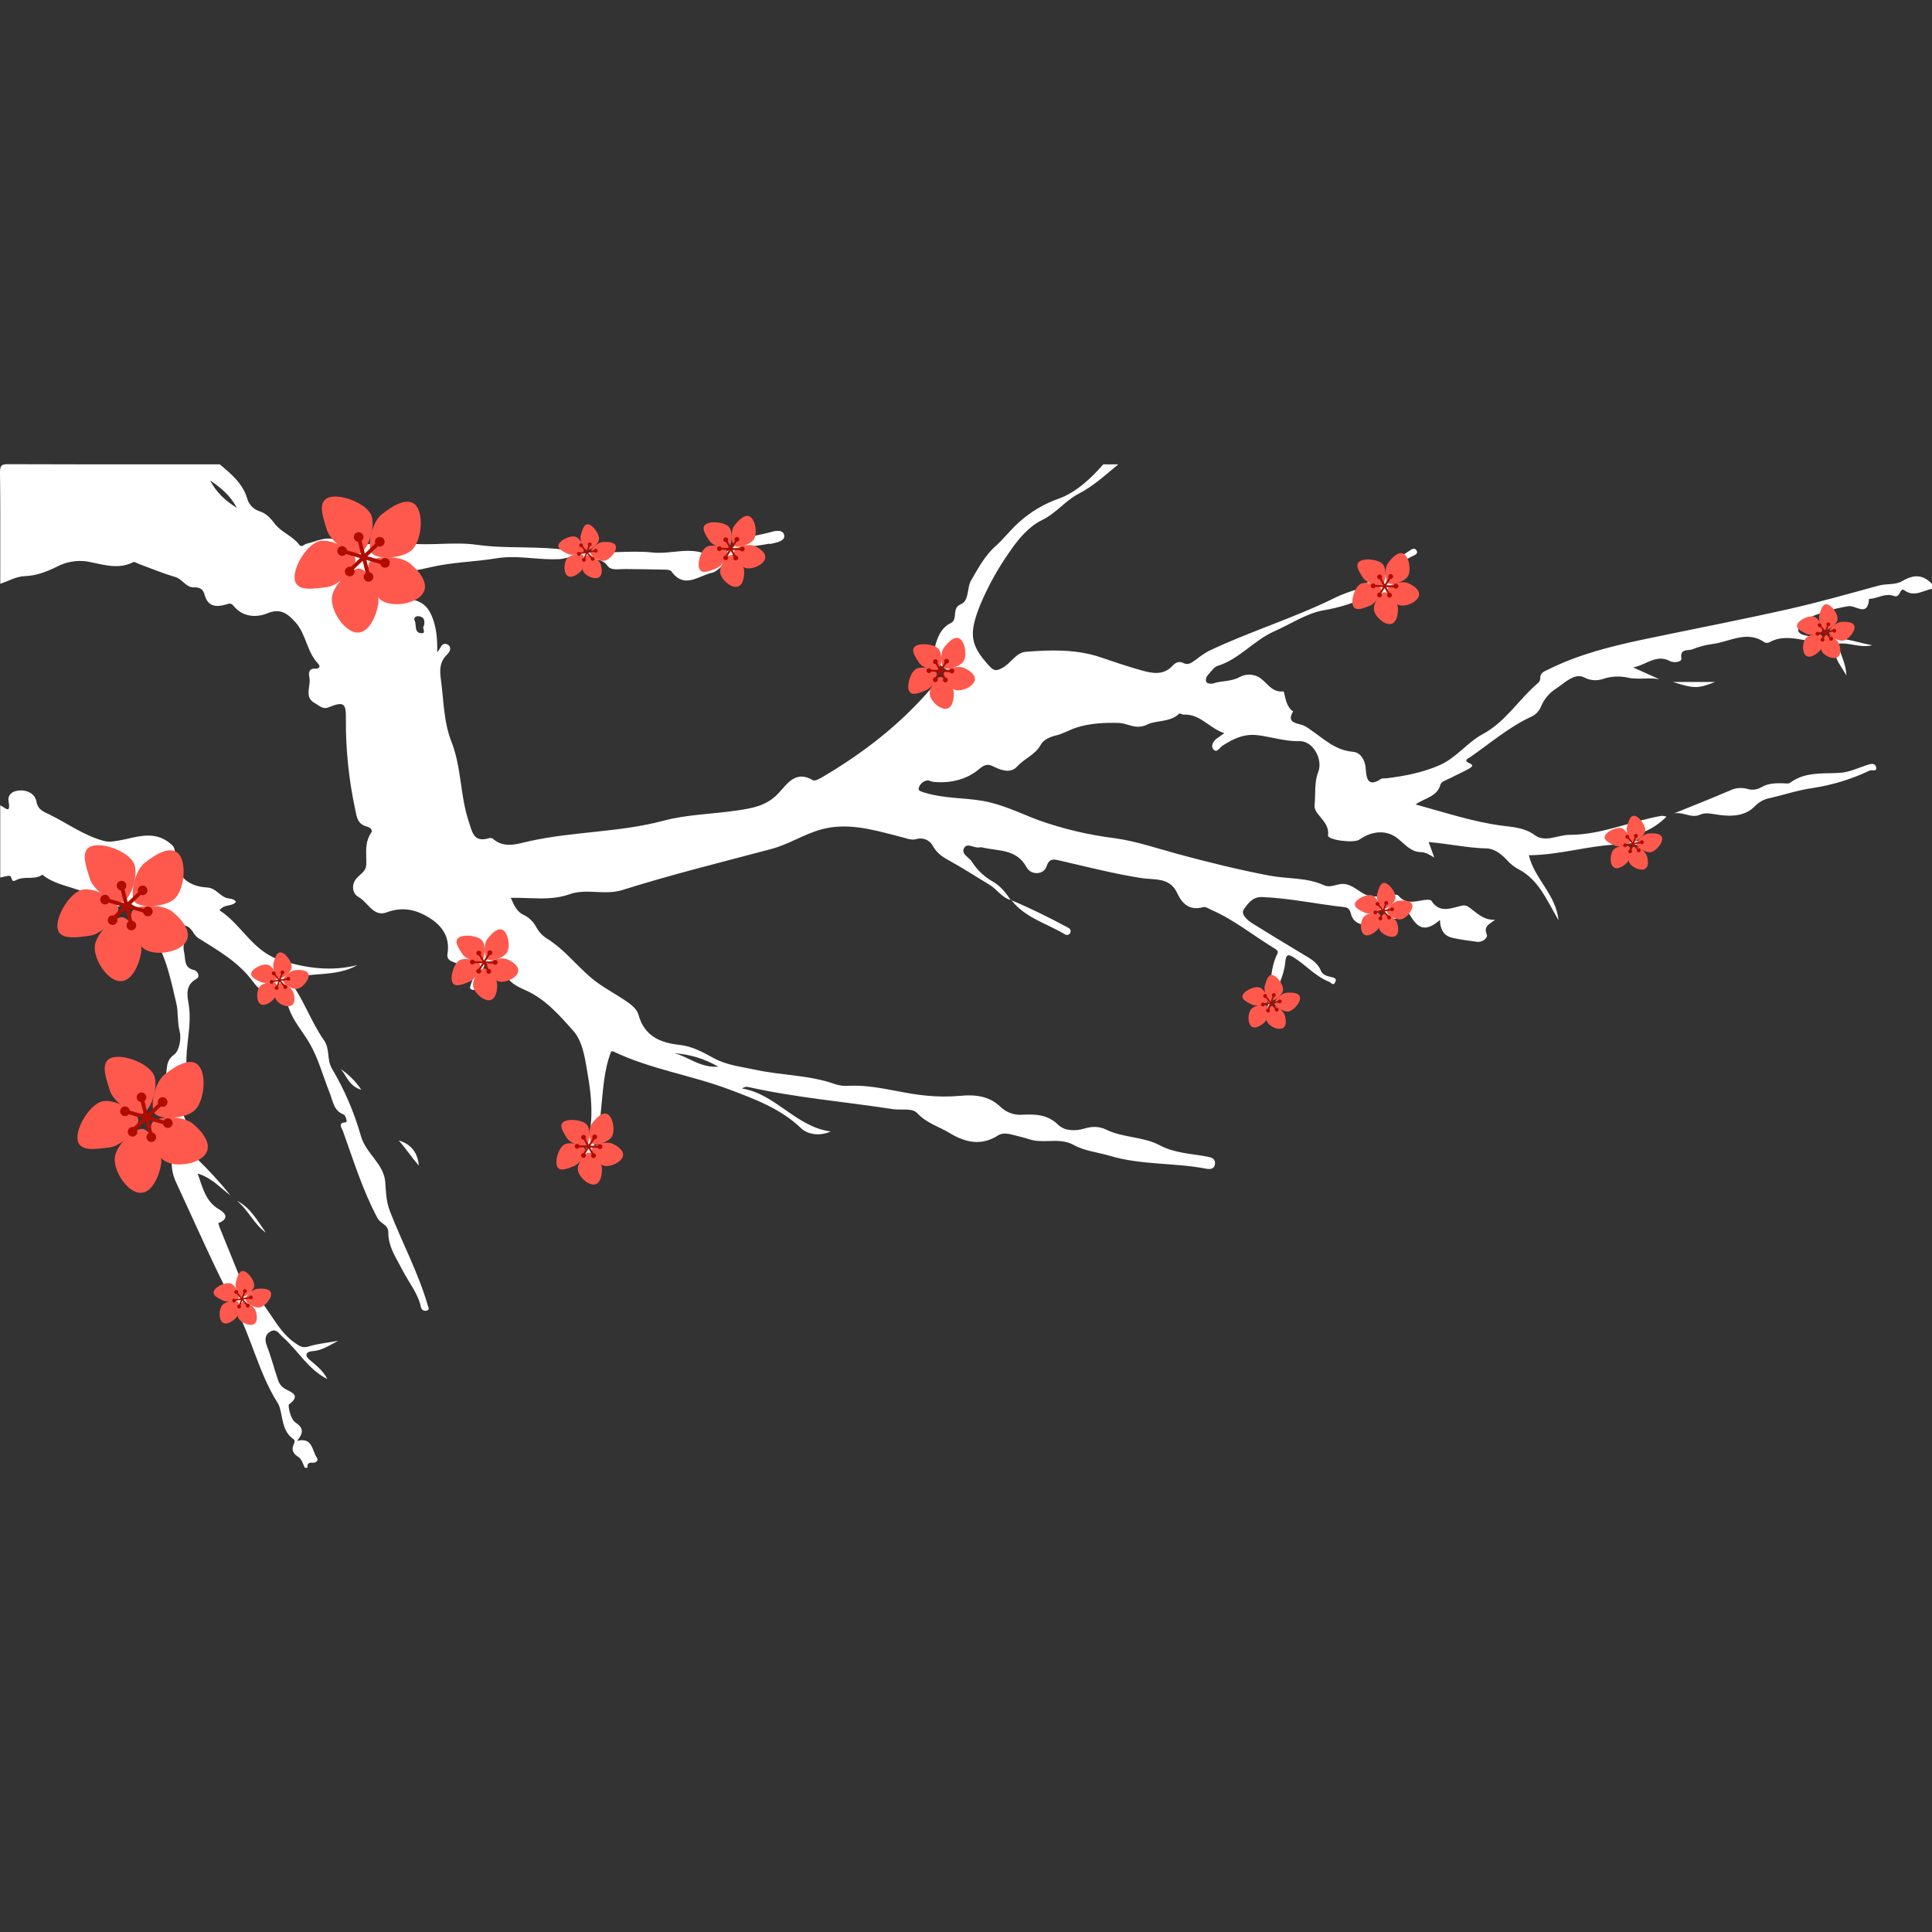 <svg xmlns="http://www.w3.org/2000/svg" fill="none" version="1.1" width="154" height="154" viewBox="0 0 154 154"><rect x="0" y="0" width="154" height="154" fill="#333333" stroke="none"/><g><g><path d="M153.407,47.109C153.603,47.041,153.799,46.972,154,46.936L153.996,46.539C153.28,45.797,152.567,45.765,151.628,46.319C151.079,46.644,150.399,46.503,149.768,46.674C147.382,47.323,144.997,48.004,142.583,48.548C138.799,49.401,134.985,50.136,131.187,50.929C128.524,51.489,125.884,52.134,123.427,53.357C123.397,53.371,123.366,53.385,123.336,53.399C123.036,53.536,122.743,53.669,122.77,54.107C122.76,54.239,122.697,54.362,122.595,54.447C121.061,55.741,120.017,57.539,118.184,58.519C116.945,59.186,116.083,60.411,114.756,60.989C113.389,61.586,111.948,61.868,110.48,62.04C110.437,62.045,110.39,62.044,110.344,62.044C110.25,62.043,110.156,62.041,110.092,62.084C108.991,62.82,108.919,61.95,108.869,61.344C108.865,61.294,108.861,61.246,108.857,61.201C108.787,60.48,108.389,59.968,107.842,59.925C106.405,59.805,105.488,58.859,104.416,58.138C104.234,57.996,104.033,57.88,103.819,57.795C103.744,57.772,103.667,57.751,103.591,57.731C103.094,57.598,102.618,57.471,103.077,56.699C102.627,56.445,102.483,55.789,102.398,55.404C102.359,55.227,102.332,55.107,102.295,55.111C101.654,55.188,101.286,54.823,100.919,54.46C100.65,54.194,100.382,53.929,100.008,53.839C99.604,53.722,99.17,53.77,98.801,53.972C98.142,54.343,97.396,54.246,96.716,54.474C96.556,54.53,96.242,54.49,96.174,54.383C96.053,54.189,96.16,53.928,96.328,53.752C96.554,53.514,96.763,53.17,97.044,53.083C98.787,52.545,99.931,51.05,101.554,50.332C102.86,49.754,104.111,48.907,105.476,48.649C106.714,48.449,107.916,48.072,109.046,47.529C109.204,47.48,109.373,47.476,109.533,47.517C110.856,47.698,110.932,47.583,111.083,46.225C111.176,45.384,111.704,44.747,112.5,44.374C112.528,44.36,112.559,44.346,112.59,44.332C112.81,44.235,113.066,44.121,112.907,43.867C112.752,43.619,112.5,43.794,112.306,43.929C112.274,43.951,112.243,43.973,112.215,43.991C111.807,44.255,111.358,44.518,111.254,45.048C111.151,45.578,110.671,45.745,110.339,45.828C110.063,45.899,110.059,45.659,110.056,45.424C110.055,45.331,110.053,45.238,110.034,45.166C109.525,45.322,109.239,44.991,109.04,44.57C108.82,44.822,108.931,44.99,109.028,45.135C109.056,45.176,109.082,45.216,109.099,45.255C109.42,45.977,109.008,46.745,108.226,46.97C107.593,47.144,106.977,47.374,106.385,47.659C103.118,49.28,99.612,50.33,96.328,51.9C95.985,52.094,95.659,52.316,95.353,52.563C95.314,52.589,95.276,52.617,95.238,52.644C94.97,52.836,94.694,53.034,94.358,52.861C93.974,52.662,93.697,52.821,93.476,53.059C92.718,53.871,91.825,53.672,90.936,53.42C89.849,53.117,88.775,52.749,87.71,52.388C85.822,51.745,83.747,51.791,81.741,51.958C80.995,52.021,80.575,52.875,79.903,53.236C79.505,53.448,79.27,53.535,78.908,53.139C77.294,51.416,77.219,50.503,78.138,48.2C78.771,46.702,79.563,45.276,80.502,43.947C81.158,42.982,82.016,41.962,83.027,41.474C84.181,40.92,84.917,39.906,85.954,39.37C87.169,38.741,88.12,37.855,89.137,37.014L87.943,37.014C86.948,38.155,85.754,39.253,84.425,39.735C83.235,40.147,82.141,40.797,81.21,41.644C80.553,42.23,80.014,42.939,79.384,43.506C78.48,44.3,77.967,45.312,77.394,46.285C77.058,46.863,77.275,47.869,76.598,48.157C75.798,48.49,76.421,49.367,75.76,49.681C75.146,49.973,74.829,50.566,74.63,51.197C74.304,52.069,74.709,53.044,75.558,53.43C75.621,53.461,75.692,53.486,75.764,53.511C76.018,53.599,76.272,53.688,76.154,54.026C76.029,54.389,75.559,54.49,75.215,54.413C74.724,54.304,74.565,54.47,74.238,54.851C71.793,57.713,68.85,59.994,65.615,61.906C65.364,62.054,64.959,62.288,64.799,62.193C63.593,61.469,62.919,62.243,62.321,62.929C62.209,63.057,62.101,63.181,61.992,63.293C61.065,64.244,59.941,64.426,58.779,64.599C56.813,64.893,54.783,64.912,52.879,65.421C49.352,66.361,45.691,66.266,42.153,67.06C42.05,67.083,41.945,67.109,41.839,67.135C40.998,67.34,40.078,67.565,39.276,66.846C39.19,66.793,39.086,66.78,38.989,66.81C37.878,67.143,37.683,66.51,37.447,65.745C37.417,65.648,37.387,65.549,37.354,65.45C36.669,63.39,36.789,61.171,35.993,59.147C35.356,57.535,35.372,55.826,35.141,54.147C35.018,53.258,35.09,52.698,35.687,52.116C35.925,51.88,35.981,51.513,35.663,51.366C35.334,51.217,35.204,51.442,35.059,51.693C34.998,51.799,34.935,51.909,34.853,51.997C34.863,50.902,34.795,49.891,34.344,48.939C33.868,47.934,32.987,47.696,32.024,47.768C31.134,47.834,30.326,47.587,29.496,47.333C28.959,47.169,28.412,47.001,27.827,46.914C28.87,45.648,30.151,45.318,31.568,45.491C32.507,45.614,33.408,45.428,34.298,45.217C36.031,44.806,37.812,44.794,39.55,44.505C40.534,44.342,41.501,44.419,42.465,44.495C43.165,44.551,43.863,44.606,44.566,44.57C44.772,44.559,44.974,44.512,45.176,44.464C45.574,44.37,45.973,44.276,46.407,44.459C46.643,44.558,46.902,44.568,47.163,44.578C47.625,44.596,48.094,44.614,48.454,45.132C48.651,45.412,49.094,45.39,49.512,45.368C49.639,45.362,49.764,45.356,49.879,45.358C50.808,45.374,51.737,45.372,52.664,45.4C52.712,45.401,52.763,45.401,52.816,45.402C53.093,45.403,53.418,45.405,53.52,45.547C54.286,46.626,55.137,46.272,55.947,45.936C56.212,45.826,56.473,45.717,56.725,45.662C57.304,45.531,57.798,44.794,58.267,44.34C59.181,43.451,60.233,43.574,61.252,43.347C61.273,43.347,61.295,43.349,61.317,43.35C61.362,43.354,61.408,43.357,61.451,43.347C61.466,43.344,61.481,43.341,61.497,43.338C61.947,43.243,62.582,43.11,62.511,42.677C62.416,42.135,61.691,42.333,61.318,42.442C60.325,42.726,59.266,42.712,58.413,43.633C57.955,44.125,56.719,44.268,55.983,44.056C55.2,43.83,54.446,43.909,53.692,43.987C53.147,44.044,52.603,44.1,52.048,44.042C51.065,43.939,50.063,43.976,49.063,44.013C47.855,44.058,46.649,44.102,45.482,43.899C42.993,43.469,40.504,43.776,38.03,43.427C37.079,43.292,36.105,43.323,35.13,43.354C34.707,43.368,34.285,43.381,33.864,43.381C33.367,43.38,32.869,43.352,32.37,43.324C30.912,43.243,29.453,43.161,28.034,43.752C27.808,43.846,27.547,43.776,27.398,43.582C26.68,42.652,25.863,42.909,25.048,43.165C24.848,43.228,24.649,43.29,24.451,43.336C24.385,43.35,24.319,43.39,24.255,43.429C24.115,43.515,23.979,43.599,23.842,43.411C23.323,42.718,22.453,42.45,21.918,41.766C21.588,41.343,21.25,40.914,20.641,40.737C20.194,40.581,19.849,40.22,19.714,39.767C19.361,38.536,18.43,37.79,17.525,37.014C16.343,37.014,15.161,37.014,13.979,37.015C9.545,37.016,5.111,37.017,0.676,37C0.157,37,0,37.062,0,37.641C0.029,39.779,0.025,41.918,0.022,44.054C0.021,44.88,0.019,45.706,0.02,46.531C0.669,46.321,1.309,45.946,1.964,45.924C2.921,45.89,3.717,45.572,4.55,45.164C5.287,44.777,6.128,44.634,6.952,44.755C7.173,44.795,7.393,44.843,7.613,44.891C8.615,45.109,9.605,45.324,10.625,44.808C10.694,44.772,10.812,44.83,10.928,44.888C10.98,44.913,11.031,44.938,11.079,44.955C12.034,45.304,12.975,45.705,13.95,45.985C14.21,46.06,14.415,46.236,14.614,46.407C14.869,46.626,15.115,46.837,15.456,46.819C15.967,46.799,16.198,46.998,16.305,47.395C16.56,48.349,17.201,48.419,17.997,48.188C18.023,48.181,18.048,48.173,18.072,48.166C18.281,48.101,18.421,48.057,18.633,48.313C19.348,49.185,20.414,49.246,21.279,48.899C22.358,48.443,22.927,48.917,23.54,49.588C24.415,50.55,24.449,51.975,25.374,52.92C25.559,53.099,25.442,53.317,25.175,53.297C24.596,53.256,24.588,53.655,24.662,54.006C24.709,54.234,24.674,54.483,24.639,54.732C24.568,55.235,24.498,55.737,25.112,56.054C25.187,56.094,25.262,56.145,25.337,56.196C25.576,56.36,25.827,56.533,26.19,56.382C27.396,55.895,27.597,56.019,27.571,57.34C27.555,59.753,27.803,62.161,28.313,64.519C28.432,65.113,28.498,65.702,29.238,65.881C29.453,65.933,29.753,66.141,29.592,66.373C29.16,66.985,29.176,67.651,29.192,68.316C29.197,68.516,29.202,68.715,29.194,68.914C29.171,69.523,28.625,69.708,28.345,70.105C28.026,70.549,28.068,71.224,28.59,71.508C28.839,71.645,29.05,71.869,29.261,72.091C29.688,72.542,30.113,72.99,30.844,72.717C32.075,72.256,33.156,72.502,34.188,73.136C35.275,73.8,35.901,74.737,35.659,76.087C35.63,76.33,35.78,76.558,36.015,76.629C36.074,76.655,36.134,76.68,36.194,76.704C36.593,76.867,36.972,77.022,36.799,77.653C36.749,77.832,36.95,78.076,37.163,77.983C37.832,77.687,37.694,78.038,37.587,78.311C37.567,78.363,37.547,78.412,37.535,78.453C37.529,78.472,37.523,78.491,37.518,78.509C37.459,78.697,37.413,78.847,37.67,78.9C37.885,78.945,37.999,78.818,38.068,78.584C38.245,77.973,38.464,77.371,38.675,76.742C39.387,77.101,40.054,77.371,40.537,78.044C40.842,78.453,41.399,78.715,41.93,78.951C43.488,79.648,44.63,80.966,45.711,82.186C46.496,83.068,46.666,84.588,46.865,85.759C47.272,88.093,47.37,90.574,46.176,92.837C46.172,92.845,46.166,92.855,46.159,92.865C46.109,92.944,46.027,93.071,46.335,93.188C48.524,90.411,47.517,86.829,48.723,83.798C48.791,83.793,48.859,83.803,48.922,83.828C51.867,85.233,55.118,85.705,58.144,86.847C60.177,87.615,62.217,88.363,63.858,89.935C64.38,90.433,65.35,90.586,66.218,90.189C63.45,89.83,61.855,87.21,59.151,86.763C59.271,86.666,59.426,86.618,59.581,86.632C63.395,87.492,67.298,87.811,71.154,88.407C71.372,88.441,71.615,88.44,71.858,88.439C72.353,88.438,72.845,88.437,73.112,88.728C73.856,89.532,74.841,89.796,75.699,90.316C76.93,91.064,78.218,91.372,79.567,90.497C79.927,90.263,80.41,90.368,80.822,90.479C81.234,90.59,81.658,90.681,82.056,90.814C82.557,90.979,83.08,90.965,83.605,90.95C84.274,90.931,84.947,90.912,85.581,91.263C86.469,91.753,87.507,91.846,88.47,92.132C91.001,92.885,93.642,92.666,96.192,93.166C96.507,93.228,96.825,93.142,96.851,92.755C96.873,92.406,96.65,92.277,96.296,92.208C94.996,91.954,93.667,91.942,92.424,91.281C91.113,90.584,89.501,90.705,88.144,90.03C87.589,89.762,87.018,89.782,86.421,89.961C85.697,90.179,84.839,90.142,84.352,89.661C83.506,88.828,82.549,88.81,81.531,88.853C80.874,88.913,80.225,88.686,79.75,88.23C78.85,87.347,77.704,87.24,76.566,87.347C75.656,87.428,74.74,87.423,73.831,87.333C73.026,87.26,72.231,87.109,71.437,86.959C70.191,86.723,68.946,86.487,67.662,86.549C67.298,86.577,66.932,86.534,66.584,86.424C64.533,85.684,62.344,85.731,60.245,85.277C59.101,85.031,57.919,84.91,56.879,84.338C56.015,83.865,55.16,83.391,54.165,83.288C52.593,83.121,51.361,82.573,50.89,80.88C50.756,80.398,50.283,80.051,49.835,79.749C49.105,79.257,48.329,78.844,47.611,78.324C46.134,77.248,45.088,75.694,43.496,74.751C43.173,74.521,42.908,74.217,42.724,73.866C42.509,73.463,42.172,73.138,41.761,72.937C41.228,72.707,40.981,72.191,40.712,71.566C41.169,71.556,41.624,71.572,42.073,71.588C43.21,71.628,44.318,71.667,45.364,71.29C46.081,71.031,46.799,71.065,47.522,71.098C48.217,71.13,48.917,71.163,49.628,70.938C53.538,69.706,57.531,68.725,61.496,67.669C62.901,67.29,64.133,66.467,65.516,66.099C67.478,65.579,69.402,66.082,71.299,66.578C71.501,66.63,71.703,66.683,71.904,66.734C71.984,66.755,72.063,66.778,72.141,66.8C72.44,66.887,72.729,66.971,73.035,66.887C73.564,66.718,74.137,66.966,74.376,67.467C74.712,68.052,75.207,68.352,75.768,68.658C76.823,69.233,77.828,69.902,78.864,70.516C79.467,70.871,79.838,71.546,80.558,71.735C80.564,71.745,80.571,71.754,80.577,71.764L80.591,71.748C80.605,71.754,80.617,71.759,80.63,71.765C81.728,73.17,83.448,73.61,84.891,74.479C85.041,74.573,85.24,74.513,85.313,74.352C85.418,74.089,85.229,73.99,85.046,73.894C85.024,73.882,85.003,73.871,84.983,73.86C83.562,73.102,82.119,72.385,80.63,71.765C80.62,71.751,80.61,71.738,80.599,71.724L80.584,71.742C80.575,71.739,80.567,71.737,80.558,71.735C80.159,71.142,79.731,70.591,79.077,70.236C78.416,69.853,77.859,69.314,77.456,68.666C77.39,68.565,77.282,68.47,77.172,68.373C76.91,68.142,76.635,67.899,76.881,67.546C77.032,67.323,77.283,67.396,77.548,67.474C77.726,67.525,77.91,67.579,78.074,67.546C78.14,67.532,78.208,67.532,78.273,67.546C79.551,67.856,81.019,67.636,81.831,69.134C82.193,69.795,83.208,69.732,83.423,69.057C83.632,68.401,84.006,68.487,84.422,68.584C84.434,68.587,84.445,68.59,84.457,68.592C86.628,69.09,88.785,69.648,90.989,69.994C91.209,70.028,91.438,70.043,91.667,70.059C92.506,70.115,93.356,70.172,93.825,71.171C94.231,72.05,94.831,72.614,95.924,72.304C96.054,72.267,96.222,72.356,96.386,72.442C96.445,72.473,96.503,72.504,96.558,72.528C98.395,73.322,99.933,74.608,101.63,75.623C101.94,75.813,101.861,75.96,101.77,76.129C101.748,76.17,101.726,76.212,101.708,76.256C101.145,77.625,101.328,79.122,100.981,80.537C101.523,79.249,102.319,78.08,102.452,76.668C102.509,76.065,102.675,76.029,103.16,76.337C104.107,76.942,104.865,77.832,105.946,78.258C105.993,78.277,106.039,78.313,106.083,78.349C106.195,78.438,106.301,78.523,106.419,78.31C106.584,78.012,106.375,77.937,106.103,77.877C105.788,77.81,105.422,77.709,105.293,77.389C105.016,76.696,104.42,76.395,103.837,76.047C102.517,75.259,101.206,74.456,99.899,73.648C99.449,73.37,98.859,72.876,99.151,72.473C99.169,72.447,99.188,72.421,99.208,72.394C99.493,71.996,99.868,71.472,100.613,71.504C102.834,71.597,104.991,72.072,107.179,72.31C107.48,72.344,107.603,72.534,107.679,72.826C107.778,73.329,108.221,73.693,108.735,73.693C109.312,73.735,109.631,73.338,109.768,72.925C109.941,72.399,110.106,72.405,110.393,72.776C110.86,73.384,111.365,73.358,111.905,72.909C112.128,72.725,112.233,72.673,112.418,72.987C113.093,74.14,113.721,74.229,114.78,73.33C114.794,74.047,115.058,74.596,115.775,74.755C116.423,74.9,117.084,74.987,117.742,75.073C118.174,75.128,118.614,74.747,118.514,74.503C118.282,73.945,118.563,73.75,118.906,73.512C118.995,73.451,119.088,73.386,119.177,73.312C118.433,73.359,117.945,72.975,117.458,72.593C117.3,72.469,117.143,72.345,116.976,72.237C116.829,72.167,116.662,72.153,116.505,72.195C116.375,72.223,116.244,72.258,116.114,72.293C115.386,72.486,114.664,72.678,114.095,71.798C114.032,71.697,113.721,71.716,113.522,71.742C113.414,71.757,113.305,71.777,113.196,71.796C112.582,71.904,111.974,72.011,111.467,71.391C111.364,71.266,110.9,71.292,110.715,71.413C110.454,71.585,110.212,71.54,109.975,71.497C109.851,71.474,109.728,71.452,109.605,71.46C109.063,71.498,108.659,71.228,108.255,70.959C107.893,70.717,107.531,70.476,107.07,70.456C106.866,70.448,106.672,70.499,106.478,70.549C106.169,70.631,105.859,70.712,105.512,70.553C104.145,69.93,102.625,70.071,101.184,69.795C98.743,69.331,96.356,68.741,93.968,68.096C92.271,67.638,90.595,67.056,88.862,66.814C86.794,66.558,84.76,66.078,82.796,65.383C81.3,64.821,79.867,64.091,78.275,63.829C76.795,63.583,75.269,63.646,73.811,63.212C73.776,63.201,73.738,63.191,73.7,63.18C73.463,63.115,73.189,63.039,73.224,62.844C73.301,62.516,73.568,62.265,73.902,62.209C73.986,62.195,74.077,62.228,74.169,62.262C74.235,62.286,74.303,62.311,74.37,62.318C75.719,62.469,77.068,62.132,78.015,61.326C78.609,60.821,78.821,60.921,79.317,61.157L79.344,61.169C79.921,61.443,80.599,61.632,81.097,61.08C81.66,60.451,82.515,60.171,82.951,59.377C83.176,58.962,83.681,58.738,84.185,58.619C84.728,58.494,85.217,58.194,85.723,58.023C86.827,57.648,88.001,57.594,89.195,57.626C89.437,57.632,89.668,57.701,89.904,57.772C90.364,57.91,90.844,58.053,91.463,57.747C92.179,57.392,93.26,57.598,93.992,56.886C94.019,56.859,94.091,56.885,94.171,56.915C94.238,56.939,94.309,56.965,94.366,56.965C95.15,56.924,95.718,57.319,96.304,57.725C96.701,58.002,97.106,58.283,97.593,58.438L97.032,58.835C96.706,59.065,96.481,59.448,96.724,59.736C96.917,59.968,97.089,59.787,97.252,59.616C97.314,59.551,97.374,59.487,97.434,59.448C98.289,58.898,99.139,58.474,100.219,58.599C100.641,58.648,101.055,58.732,101.47,58.816C102.161,58.955,102.855,59.096,103.59,59.077C104.652,59.051,105.474,60.522,105.076,61.534C104.854,62.106,104.842,62.699,104.83,63.286C104.823,63.584,104.817,63.88,104.784,64.17C104.744,64.521,104.989,64.815,105.256,65.136C105.583,65.529,105.943,65.961,105.856,66.586C105.806,66.957,107.919,67.241,108.369,66.919C109.374,66.203,110.576,66.123,111.467,66.877C112.014,67.334,112.494,67.902,113.208,67.919C113.683,67.931,113.956,68.144,114.326,68.358C114.187,67.973,114.048,67.59,113.878,67.12C115.474,67.253,116.982,67.596,118.528,67.63C119.099,67.644,119.676,68.078,120.12,68.559C120.383,68.855,120.697,69.103,121.047,69.291C122.671,70.136,123.288,71.762,124.231,73.35C124.018,71.28,122.285,70.017,121.867,68.17C123.143,68.165,124.399,67.949,125.653,67.733C127.614,67.395,129.571,67.058,131.59,67.534C131.239,66.997,130.751,67.02,130.245,67.043C129.812,67.063,129.366,67.084,128.984,66.752C130.484,66.651,131.758,66.183,132.836,65.095C132.716,65.056,132.592,65.032,132.466,65.026C129.997,65.452,127.671,66.546,125.104,66.546C124.789,66.545,124.467,66.618,124.147,66.692C123.521,66.835,122.899,66.978,122.331,66.564C121.535,65.974,120.635,65.933,119.744,65.816C117.412,65.512,115.194,64.764,112.836,64.123C113.604,63.587,114.559,63.513,114.826,62.521C114.887,62.293,115.347,62.157,115.635,62.007C116.105,61.759,116.59,61.548,117.054,61.294C117.4,61.104,117.436,60.975,117.189,60.869C116.668,60.646,116.91,60.51,117.117,60.392C117.155,60.371,117.192,60.35,117.223,60.329C118.787,59.238,120.249,57.983,121.998,57.154C122.373,57.005,122.671,56.71,122.824,56.338C123.075,55.722,123.518,55.202,124.087,54.855C124.215,54.77,124.347,54.672,124.482,54.57C125.039,54.152,125.65,53.694,126.276,53.996C126.746,54.25,127.302,54.291,127.804,54.109C128.428,53.905,129.096,53.871,129.738,54.012C130.161,54.109,130.601,54.097,131.044,54.086C131.45,54.075,131.859,54.064,132.261,54.137L130.172,53.2C130.514,53.143,130.835,52.999,131.153,52.856C131.771,52.579,132.377,52.307,133.097,52.69C133.407,52.855,134.06,52.781,134.02,52.503C133.927,51.873,134.273,51.842,134.593,51.812C134.705,51.802,134.813,51.792,134.899,51.757C135.414,51.548,135.954,51.406,136.505,51.334C136.896,51.286,137.286,51.173,137.677,51.061C138.658,50.778,139.646,50.494,140.659,51.203C140.776,51.259,140.911,51.259,141.027,51.203C141.938,50.691,142.853,50.85,143.767,51.01C144.137,51.075,144.507,51.14,144.877,51.16C145.641,51.201,146.105,51.509,146.328,52.291C146.473,52.805,146.847,53.256,147.17,53.829C147.162,52.873,146.662,52.152,146.511,51.316C146.915,51.251,147.302,51.32,147.702,51.391C148.179,51.476,148.676,51.564,149.245,51.434C148.852,51.364,148.487,51.273,148.136,51.186C147.453,51.017,146.824,50.861,146.143,50.894C145.422,50.901,144.702,50.826,143.998,50.671C143.733,50.626,143.312,50.499,143.335,50.201C143.337,50.178,143.339,50.153,143.34,50.127C143.353,49.912,143.371,49.613,143.696,49.459C144.848,48.911,146.071,48.527,147.331,48.319C147.515,48.29,147.732,48.365,147.947,48.439C148.431,48.606,148.907,48.77,148.98,47.736C148.982,47.722,149.169,47.732,149.265,47.71C149.407,47.679,149.548,47.636,149.689,47.594C150.112,47.466,150.535,47.339,150.996,47.512C151.241,47.603,151.353,47.403,151.452,47.227C151.542,47.066,151.62,46.926,151.778,47.041C152.367,47.472,152.886,47.291,153.407,47.109ZM16.761,38.302C17.619,38.882,18.398,39.539,18.876,40.485C17.991,39.926,17.227,39.253,16.761,38.302ZM33.389,49.119C33.84,49.179,33.87,49.492,33.798,49.864L33.804,49.864C33.704,49.931,33.736,50.06,33.767,50.183C33.806,50.341,33.843,50.487,33.593,50.475C33.183,50.459,33.157,50.162,33.131,49.864C33.118,49.718,33.106,49.573,33.048,49.459C32.947,49.254,33.142,49.087,33.389,49.119ZM136.71,54.361L133.351,54.361C135.058,54.893,135.313,54.905,136.71,54.361ZM137.918,63.001C136.423,63.642,134.911,64.236,133.407,64.849C133.73,64.76,134.051,64.84,134.374,64.922C134.745,65.016,135.119,65.11,135.5,64.944C135.885,64.772,136.272,64.835,136.684,64.903C136.736,64.912,136.788,64.92,136.841,64.928C137.924,65.099,139.087,65.101,139.895,64.249C140.225,63.91,140.655,63.684,141.123,63.606C142.243,63.343,143.341,62.975,144.505,62.812C146.074,62.571,147.6,62.103,149.034,61.423C149.094,61.395,149.179,61.398,149.264,61.402C149.432,61.408,149.596,61.414,149.551,61.173C149.483,60.812,149.175,60.863,148.837,60.975C148.127,61.205,147.442,61.548,146.676,61.602C146.396,61.62,146.114,61.626,145.832,61.632C144.74,61.655,143.647,61.678,142.687,62.396C142.591,62.468,142.429,62.456,142.272,62.444C142.213,62.44,142.156,62.435,142.102,62.435C141.509,62.422,140.942,62.433,140.389,62.755C140.048,62.956,139.637,63.001,139.261,62.878C138.813,62.755,138.336,62.799,137.918,63.001ZM24.29,116.988C24.137,116.671,24.075,116.319,23.731,116.097C23.387,115.875,23.217,115.573,23.398,115.16L23.4,115.157C23.469,115.001,23.549,114.822,23.387,114.71C22.485,114.078,22.559,113.038,22.282,112.147C22.241,112.023,22.184,111.905,22.113,111.796C20.631,109.444,20.066,106.693,18.778,104.242C17.045,100.945,15.559,97.519,13.987,94.139C13.751,93.595,13.652,93.003,13.697,92.412C13.77,90.861,13.423,89.318,12.692,87.946C12.663,87.894,12.632,87.845,12.603,87.799C12.445,87.549,12.332,87.37,12.784,87.103C13.091,86.921,13.119,86.564,13.148,86.206C13.161,86.047,13.174,85.887,13.211,85.743C13.251,85.589,13.267,85.431,13.283,85.274C13.327,84.845,13.371,84.418,13.89,84.052C14.288,83.772,14.469,82.774,14.322,82.21C14.123,81.456,14.226,80.704,14.055,79.975C13.605,78.052,13.227,76.107,12.081,74.418C11.683,73.832,11.399,73.177,11.003,72.576C10.607,71.975,10.245,71.945,9.739,72.149C9.085,72.415,8.43,72.369,7.971,71.917C6.679,70.647,4.725,70.827,3.378,69.724C3.043,69.964,2.663,69.969,2.281,69.975C1.958,69.979,1.633,69.983,1.335,70.131C1.019,70.287,1.015,70.277,0.861,69.888C0.818,69.775,0.712,69.783,0.018,69.95L0.018,64.194C0.096,64.22,0.188,64.282,0.281,64.344C0.561,64.531,0.837,64.715,0.684,63.886C0.597,63.414,0.899,63.092,1.421,63.021C2.145,62.924,2.789,63.265,2.899,63.872C3.024,64.565,3.464,64.686,3.918,64.91C5.368,65.627,6.689,66.603,8.281,67.03C8.661,67.132,8.986,67.079,9.365,67.016C9.393,67.012,9.421,67.007,9.449,67.002C9.714,66.959,9.981,66.899,10.249,66.838C11.318,66.597,12.408,66.352,13.456,67.143C13.747,67.364,13.938,67.523,13.934,67.908C13.912,69.63,14.797,70.645,16.514,70.742C17.189,70.784,17.479,71.379,18.048,71.576C18.265,71.649,18.607,71.599,18.812,71.873C18.524,72.304,17.909,72.01,17.495,72.56C19.26,73.685,20.131,75.841,22.368,76.541C24.405,77.181,26.405,77.454,28.492,76.927C26.811,77.891,24.825,77.482,22.945,77.998C24.154,79.477,24.724,81.353,25.828,82.923C26.315,83.615,26.037,84.455,26.453,85.167C27.453,86.85,28.23,88.655,28.765,90.536C29.163,91.969,30.599,92.745,30.71,94.238C30.768,95.02,30.776,95.758,31.082,96.548C32.059,99.071,33.355,101.467,34.105,104.079C34.114,104.111,34.126,104.142,34.137,104.172C34.184,104.296,34.221,104.396,34.035,104.46C33.835,104.54,33.611,104.426,33.558,104.218C33.331,103.104,32.599,102.253,32.101,101.278C32.002,101.084,31.896,100.892,31.79,100.7C31.364,99.93,30.939,99.16,30.953,98.228C30.959,97.866,30.726,97.687,30.491,97.505C30.338,97.388,30.184,97.269,30.094,97.1C28.9,94.875,28.17,92.474,27.32,90.118C27.309,90.087,27.289,90.049,27.267,90.006C27.157,89.798,26.992,89.483,27.573,89.457C27.718,89.457,27.543,88.893,27.402,88.841C26.582,88.538,26.542,87.76,26.285,87.126C25.748,85.801,25.392,84.395,24.674,83.157C24.125,82.2,23.353,81.386,23.003,80.297C22.85,79.885,22.492,79.583,22.059,79.503C21.196,79.372,20.597,78.834,20.135,78.211C18.991,76.668,17.368,75.755,15.802,74.771C15.374,74.503,15.336,73.882,14.674,73.759C14.829,74.159,14.765,74.534,14.7,74.909C14.645,75.231,14.59,75.554,14.674,75.894C14.705,76.031,14.719,76.17,14.733,76.306C14.779,76.762,14.822,77.179,15.486,77.328C15.72,77.381,16.011,77.83,15.651,78.03C14.778,78.517,14.909,79.289,15.029,79.993L15.036,80.033C15.197,80.976,15.091,81.91,14.986,82.846C14.914,83.485,14.842,84.125,14.855,84.769C14.855,85.219,14.375,85.678,14.123,86.136C13.725,86.841,13.757,87.377,14.25,88.169C14.926,89.258,15.179,90.616,15.573,91.872C15.635,92.071,15.573,92.239,15.786,92.444C16.704,93.338,17.568,94.285,18.372,95.282C17.563,94.703,16.91,93.893,15.756,93.543C16.166,94.681,16.371,95.761,17.469,96.402C17.813,96.6,18.351,97.031,17.553,97.436C17.503,97.454,17.452,97.467,17.4,97.473C17.435,97.596,17.461,97.724,17.509,97.843Q18.388,100.026,19.276,102.199C19.324,102.318,19.357,102.487,19.449,102.541C21.305,103.591,21.793,105.869,23.518,107.052L23.522,107.055C23.9,107.314,24.141,107.478,24.624,107.322C25.285,107.112,25.995,107.05,26.958,106.874C26.142,107.308,25.615,107.657,24.916,107.699C24.491,107.725,24.174,107.955,24.702,108.41C25.229,108.864,25.754,109.249,26.094,109.93C24.541,109.136,23.756,107.646,22.551,106.59C22.487,106.533,22.425,106.466,22.364,106.398C22.152,106.165,21.937,105.927,21.584,106.117C21.128,106.363,21.075,106.774,21.277,107.294C21.622,108.174,21.849,109.097,22.159,109.988C22.244,110.273,22.428,110.518,22.678,110.68C22.756,110.728,22.846,110.773,22.938,110.82C23.398,111.05,23.897,111.3,23.026,111.955C22.959,112.004,23.11,113.092,23.564,113.396C24.22,113.832,24.188,114.231,23.681,114.854C24.614,114.627,24.814,115.155,25.01,115.674C25.081,115.86,25.151,116.046,25.255,116.194C25.412,116.42,25.193,116.619,24.895,116.591C24.596,116.563,24.463,116.698,24.511,117L24.29,116.988ZM53.763,83.955C54.997,84.036,56.195,84.405,57.261,85.033C56.321,85.086,55.606,84.745,54.922,84.419C54.537,84.236,54.163,84.057,53.763,83.955ZM28.804,86.863C28.36,86.208,27.795,85.644,27.139,85.201C27.642,85.715,27.79,86.583,28.804,86.863ZM31.783,90.906C32.352,91.549,32.825,92.267,33.387,92.916C33.295,91.868,32.762,91.195,31.783,90.906ZM18.874,95.707C19.783,96.433,20.237,97.573,21.19,98.253C20.521,97.309,19.962,96.251,18.874,95.707Z" fill-rule="evenodd" fill="#FFFFFF" fill-opacity="1"/></g><g><g><path d="M32.761,43.904C31.961,44.55,29.945,44.623,29.611,44.053C29.276,43.483,29.614,41.657,30.415,41.01C31.216,40.364,32.525,39.514,33.173,40.313C33.821,41.113,33.562,43.257,32.761,43.904Z" fill="#FF594D" fill-opacity="1"/></g><g><path d="M29.627,41.153C29.933,42.134,29.256,44.029,28.601,44.129C27.947,44.228,26.371,43.24,26.065,42.258C25.758,41.277,25.251,39.949,26.235,39.644C27.218,39.339,29.321,40.172,29.627,41.153Z" fill="#FF594D" fill-opacity="1"/></g><g><path d="M25.579,43.11C26.602,42.984,28.35,43.986,28.332,44.647C28.313,45.307,27.057,46.678,26.035,46.803C25.012,46.928,23.613,47.19,23.487,46.17C23.361,45.15,24.557,43.235,25.579,43.11Z" fill="#FF594D" fill-opacity="1"/></g><g><path d="M26.475,47.512C26.659,46.501,28.137,45.133,28.764,45.347C29.391,45.561,30.33,47.164,30.147,48.175C29.963,49.186,29.35,50.59,28.336,50.407C27.323,50.224,26.292,48.524,26.475,47.512Z" fill="#FF594D" fill-opacity="1"/></g><g><path d="M30.311,47.787C29.513,47.137,29.03,45.184,29.521,44.741C30.012,44.298,31.873,44.255,32.671,44.906C33.469,45.556,34.292,46.605,33.64,47.4C32.988,48.196,31.109,48.438,30.311,47.787Z" fill="#FF594D" fill-opacity="1"/></g><g><path d="M30.99,44.629C30.858,44.462,30.615,44.433,30.448,44.565C30.416,44.591,30.393,44.623,30.371,44.655L29.29,44.342L30.131,43.537C30.192,43.561,30.258,43.576,30.327,43.566C30.539,43.535,30.685,43.34,30.654,43.129C30.623,42.919,30.427,42.773,30.216,42.804C30.005,42.835,29.859,43.03,29.89,43.24C29.894,43.27,29.908,43.294,29.918,43.32L29.079,44.123L28.826,43.101C28.877,43.06,28.921,43.012,28.946,42.948C29.025,42.75,28.929,42.526,28.731,42.448C28.533,42.369,28.308,42.466,28.229,42.663C28.151,42.861,28.247,43.084,28.445,43.163C28.474,43.174,28.503,43.175,28.532,43.179L28.783,44.196L27.65,43.868C27.64,43.802,27.62,43.738,27.577,43.682C27.444,43.516,27.202,43.487,27.034,43.619C26.867,43.751,26.839,43.993,26.971,44.16C27.103,44.326,27.345,44.355,27.513,44.223C27.535,44.205,27.549,44.181,27.566,44.16L28.698,44.487L27.971,45.184C27.923,45.172,27.872,45.169,27.82,45.176C27.609,45.207,27.463,45.402,27.494,45.613C27.525,45.823,27.721,45.969,27.932,45.938C28.143,45.907,28.289,45.712,28.258,45.501C28.251,45.455,28.233,45.413,28.212,45.374L28.909,44.706L29.148,45.677C29.091,45.718,29.041,45.77,29.013,45.84C28.934,46.038,29.031,46.261,29.229,46.34C29.427,46.419,29.651,46.322,29.73,46.125C29.809,45.927,29.712,45.704,29.515,45.625C29.492,45.616,29.469,45.617,29.446,45.613L29.204,44.634L30.313,44.954C30.326,45.008,30.347,45.059,30.383,45.105C30.516,45.272,30.758,45.301,30.926,45.169C31.094,45.038,31.122,44.796,30.99,44.629Z" fill="#B00C00" fill-opacity="1"/></g></g><g><g><path d="M13.86,71.691C13.059,72.337,11.044,72.41,10.709,71.84C10.375,71.27,10.713,69.444,11.514,68.797C12.315,68.151,13.624,67.302,14.272,68.101C14.919,68.9,14.661,71.045,13.86,71.691Z" fill="#FF594D" fill-opacity="1"/></g><g><path d="M10.726,68.94C11.031,69.922,10.355,71.817,9.7,71.916C9.045,72.015,7.469,71.027,7.163,70.046C6.857,69.064,6.35,67.737,7.333,67.432C8.317,67.127,10.419,67.959,10.726,68.94Z" fill="#FF594D" fill-opacity="1"/></g><g><path d="M6.678,70.897C7.7,70.771,9.449,71.774,9.43,72.434C9.412,73.095,8.156,74.465,7.133,74.591C6.111,74.716,4.711,74.977,4.585,73.958C4.46,72.938,5.656,71.022,6.678,70.897Z" fill="#FF594D" fill-opacity="1"/></g><g><path d="M7.574,75.3C7.758,74.288,9.236,72.92,9.863,73.134C10.489,73.348,11.429,74.951,11.245,75.962C11.062,76.974,10.449,78.377,9.435,78.194C8.421,78.011,7.391,76.311,7.574,75.3Z" fill="#FF594D" fill-opacity="1"/></g><g><path d="M11.409,75.575C10.612,74.925,10.129,72.971,10.62,72.528C11.111,72.085,12.972,72.042,13.77,72.693C14.568,73.343,15.39,74.392,14.738,75.188C14.087,75.984,12.207,76.225,11.409,75.575Z" fill="#FF594D" fill-opacity="1"/></g><g><path d="M12.089,72.416C11.957,72.249,11.714,72.221,11.547,72.353C11.514,72.378,11.492,72.41,11.47,72.443L10.389,72.13L11.23,71.324C11.291,71.349,11.356,71.363,11.426,71.353C11.637,71.323,11.783,71.127,11.752,70.917C11.721,70.706,11.526,70.56,11.315,70.591C11.104,70.622,10.957,70.817,10.989,71.028C10.993,71.057,11.007,71.081,11.017,71.107L10.178,71.911L9.925,70.888C9.975,70.848,10.019,70.799,10.045,70.735C10.124,70.538,10.027,70.314,9.829,70.235C9.631,70.156,9.407,70.253,9.328,70.45C9.249,70.648,9.346,70.872,9.544,70.95C9.572,70.962,9.602,70.962,9.631,70.966L9.882,71.983L8.748,71.655C8.739,71.59,8.719,71.526,8.675,71.47C8.543,71.303,8.301,71.274,8.133,71.406C7.966,71.538,7.937,71.78,8.069,71.947C8.201,72.114,8.444,72.142,8.611,72.011C8.634,71.993,8.648,71.969,8.665,71.947L9.797,72.275L9.069,72.972C9.021,72.96,8.971,72.956,8.919,72.964C8.708,72.994,8.562,73.19,8.593,73.4C8.623,73.611,8.819,73.756,9.03,73.725C9.241,73.694,9.387,73.499,9.356,73.289C9.349,73.242,9.332,73.2,9.311,73.161L10.008,72.494L10.247,73.464C10.19,73.506,10.14,73.557,10.112,73.628C10.033,73.825,10.13,74.049,10.328,74.128C10.525,74.206,10.75,74.11,10.829,73.913C10.908,73.715,10.811,73.491,10.613,73.412C10.591,73.404,10.568,73.405,10.545,73.4L10.303,72.421L11.412,72.742C11.424,72.795,11.446,72.847,11.482,72.893C11.614,73.06,11.857,73.088,12.024,72.957C12.192,72.825,12.221,72.583,12.089,72.416Z" fill="#B00C00" fill-opacity="1"/></g></g><g><g><path d="M15.452,88.562C14.651,89.208,12.636,89.281,12.301,88.711C11.967,88.141,12.305,86.315,13.106,85.668C13.906,85.022,15.216,84.173,15.863,84.972C16.511,85.771,16.253,87.916,15.452,88.562Z" fill="#FF594D" fill-opacity="1"/></g><g><path d="M12.317,85.811C12.623,86.793,11.947,88.688,11.292,88.787C10.637,88.886,9.061,87.898,8.755,86.917C8.449,85.935,7.942,84.608,8.925,84.303C9.909,83.998,12.011,84.83,12.317,85.811Z" fill="#FF594D" fill-opacity="1"/></g><g><path d="M8.27,87.768C9.292,87.642,11.041,88.645,11.022,89.305C11.004,89.966,9.748,91.336,8.725,91.462C7.703,91.587,6.303,91.848,6.177,90.829C6.052,89.809,7.247,87.893,8.27,87.768Z" fill="#FF594D" fill-opacity="1"/></g><g><path d="M9.166,92.171C9.349,91.159,10.828,89.791,11.454,90.005C12.081,90.219,13.02,91.822,12.837,92.833C12.654,93.845,12.04,95.248,11.027,95.065C10.013,94.882,8.982,93.182,9.166,92.171Z" fill="#FF594D" fill-opacity="1"/></g><g><path d="M13.001,92.446C12.203,91.796,11.72,89.842,12.212,89.399C12.703,88.956,14.564,88.913,15.362,89.564C16.159,90.214,16.982,91.263,16.33,92.059C15.679,92.855,13.799,93.096,13.001,92.446Z" fill="#FF594D" fill-opacity="1"/></g><g><path d="M13.68,89.287C13.548,89.12,13.306,89.092,13.138,89.224C13.106,89.249,13.084,89.281,13.062,89.313L11.981,89.001L12.822,88.195C12.883,88.22,12.948,88.234,13.018,88.224C13.229,88.194,13.375,87.998,13.344,87.788C13.313,87.577,13.117,87.431,12.906,87.462C12.695,87.493,12.549,87.688,12.58,87.899C12.585,87.928,12.599,87.952,12.609,87.978L11.769,88.782L11.517,87.759C11.567,87.719,11.611,87.67,11.637,87.606C11.716,87.409,11.619,87.185,11.421,87.106C11.223,87.027,10.999,87.124,10.92,87.321C10.841,87.519,10.938,87.743,11.136,87.821C11.164,87.833,11.193,87.833,11.223,87.837L11.474,88.854L10.34,88.526C10.331,88.461,10.311,88.397,10.267,88.341C10.135,88.174,9.892,88.145,9.725,88.277C9.558,88.409,9.529,88.651,9.661,88.818C9.793,88.985,10.036,89.013,10.203,88.882C10.226,88.864,10.239,88.84,10.257,88.818L11.389,89.146L10.661,89.843C10.613,89.831,10.563,89.827,10.511,89.834C10.3,89.865,10.154,90.061,10.185,90.271C10.215,90.482,10.411,90.627,10.622,90.596C10.833,90.565,10.979,90.37,10.948,90.16C10.941,90.113,10.924,90.071,10.902,90.032L11.6,89.365L11.839,90.335C11.782,90.377,11.732,90.428,11.704,90.499C11.625,90.696,11.722,90.92,11.919,90.999C12.117,91.077,12.342,90.981,12.421,90.783C12.5,90.586,12.403,90.362,12.205,90.283C12.182,90.274,12.159,90.276,12.137,90.271L11.895,89.292L13.004,89.613C13.016,89.666,13.038,89.718,13.074,89.764C13.206,89.931,13.448,89.959,13.616,89.828C13.784,89.696,13.813,89.454,13.68,89.287Z" fill="#B00C00" fill-opacity="1"/></g></g><g transform="matrix(0.827,0.563,-0.565,0.825,31.23,-18.72)"><g><path d="M49.769,42.91C49.448,43.171,48.638,43.2,48.504,42.97C48.37,42.741,48.506,42.005,48.827,41.744C49.149,41.484,49.674,41.141,49.935,41.463C50.195,41.786,50.091,42.65,49.769,42.91Z" fill="#FF594D" fill-opacity="1"/></g><g><path d="M48.512,41.801C48.634,42.197,48.363,42.961,48.1,43.001C47.837,43.041,47.204,42.643,47.081,42.247C46.958,41.851,46.755,41.316,47.149,41.193C47.544,41.07,48.389,41.406,48.512,41.801Z" fill="#FF594D" fill-opacity="1"/></g><g><path d="M46.885,42.59C47.295,42.54,47.998,42.944,47.99,43.21C47.983,43.476,47.478,44.029,47.068,44.079C46.657,44.13,46.095,44.235,46.045,43.824C45.994,43.413,46.474,42.641,46.885,42.59Z" fill="#FF594D" fill-opacity="1"/></g><g><path d="M47.245,44.364C47.319,43.957,47.912,43.405,48.164,43.492C48.415,43.578,48.793,44.224,48.719,44.631C48.645,45.039,48.399,45.605,47.992,45.531C47.585,45.457,47.171,44.772,47.245,44.364Z" fill="#FF594D" fill-opacity="1"/></g><g><path d="M48.786,44.475C48.465,44.213,48.271,43.426,48.469,43.247C48.666,43.068,49.413,43.051,49.733,43.313C50.054,43.575,50.384,43.998,50.122,44.319C49.861,44.64,49.106,44.737,48.786,44.475Z" fill="#FF594D" fill-opacity="1"/></g><g><path d="M49.059,43.202C49.006,43.135,48.908,43.123,48.841,43.177C48.828,43.187,48.819,43.2,48.81,43.213L48.376,43.087L48.714,42.762C48.739,42.772,48.765,42.778,48.793,42.774C48.878,42.761,48.936,42.683,48.924,42.598C48.911,42.513,48.833,42.454,48.748,42.467C48.663,42.479,48.605,42.558,48.617,42.643C48.619,42.654,48.624,42.664,48.629,42.675L48.291,42.998L48.19,42.586C48.21,42.57,48.228,42.551,48.238,42.525C48.27,42.445,48.231,42.355,48.152,42.323C48.072,42.291,47.982,42.33,47.95,42.41C47.919,42.49,47.958,42.58,48.037,42.611C48.049,42.616,48.06,42.616,48.072,42.618L48.173,43.028L47.718,42.895C47.714,42.869,47.706,42.843,47.688,42.821C47.635,42.754,47.538,42.742,47.471,42.795C47.403,42.848,47.392,42.946,47.445,43.013C47.498,43.08,47.595,43.092,47.663,43.039C47.672,43.032,47.677,43.022,47.684,43.013L48.139,43.145L47.846,43.426C47.827,43.421,47.807,43.42,47.786,43.423C47.701,43.435,47.643,43.514,47.655,43.599C47.667,43.684,47.746,43.742,47.831,43.73C47.916,43.717,47.974,43.639,47.962,43.554C47.959,43.535,47.952,43.518,47.943,43.502L48.223,43.233L48.319,43.625C48.296,43.641,48.276,43.662,48.265,43.69C48.233,43.77,48.272,43.86,48.352,43.892C48.431,43.924,48.521,43.885,48.553,43.805C48.585,43.726,48.546,43.635,48.466,43.604C48.457,43.6,48.448,43.601,48.439,43.599L48.342,43.204L48.787,43.333C48.792,43.355,48.801,43.376,48.815,43.394C48.868,43.462,48.966,43.473,49.033,43.42C49.101,43.367,49.112,43.27,49.059,43.202Z" fill="#B00C00" fill-opacity="1"/></g></g><g transform="matrix(0.827,0.563,-0.565,0.825,60.092,7.134)"><g><path d="M22.311,102.455C21.99,102.716,21.18,102.745,21.046,102.515C20.912,102.286,21.048,101.55,21.369,101.289C21.691,101.029,22.216,100.686,22.477,101.008C22.737,101.33,22.633,102.195,22.311,102.455Z" fill="#FF594D" fill-opacity="1"/></g><g><path d="M21.054,101.346C21.177,101.741,20.905,102.505,20.642,102.545C20.379,102.585,19.747,102.187,19.624,101.791C19.501,101.396,19.297,100.861,19.692,100.738C20.087,100.615,20.931,100.95,21.054,101.346Z" fill="#FF594D" fill-opacity="1"/></g><g><path d="M19.428,102.135C19.838,102.084,20.541,102.488,20.533,102.754C20.526,103.021,20.021,103.573,19.611,103.623C19.2,103.674,18.638,103.779,18.588,103.368C18.537,102.957,19.017,102.185,19.428,102.135Z" fill="#FF594D" fill-opacity="1"/></g><g><path d="M19.788,103.909C19.862,103.502,20.456,102.95,20.707,103.036C20.959,103.123,21.336,103.769,21.262,104.176C21.189,104.584,20.943,105.15,20.535,105.076C20.129,105.002,19.715,104.317,19.788,103.909Z" fill="#FF594D" fill-opacity="1"/></g><g><path d="M21.328,104.02C21.007,103.758,20.813,102.971,21.011,102.792C21.208,102.614,21.955,102.597,22.275,102.859C22.596,103.121,22.926,103.544,22.664,103.864C22.403,104.185,21.648,104.282,21.328,104.02Z" fill="#FF594D" fill-opacity="1"/></g><g><path d="M21.6,102.747C21.547,102.68,21.45,102.668,21.383,102.721C21.37,102.732,21.361,102.745,21.352,102.758L20.918,102.632L21.256,102.307C21.28,102.317,21.306,102.323,21.334,102.319C21.419,102.306,21.478,102.228,21.465,102.143C21.453,102.058,21.374,101.999,21.29,102.012C21.205,102.024,21.146,102.103,21.159,102.188C21.16,102.199,21.166,102.209,21.17,102.219L20.833,102.543L20.732,102.131C20.752,102.115,20.769,102.095,20.78,102.07C20.811,101.99,20.773,101.9,20.693,101.868C20.614,101.836,20.524,101.875,20.492,101.955C20.46,102.034,20.499,102.125,20.578,102.156C20.59,102.161,20.602,102.161,20.613,102.163L20.714,102.573L20.259,102.44C20.255,102.414,20.247,102.388,20.23,102.366C20.177,102.299,20.079,102.287,20.012,102.34C19.945,102.393,19.933,102.491,19.986,102.558C20.04,102.625,20.137,102.637,20.204,102.584C20.213,102.576,20.219,102.567,20.226,102.558L20.68,102.69L20.388,102.971C20.369,102.966,20.348,102.965,20.328,102.968C20.243,102.98,20.184,103.059,20.197,103.144C20.209,103.228,20.288,103.287,20.372,103.275C20.457,103.262,20.516,103.184,20.503,103.099C20.5,103.08,20.493,103.063,20.485,103.047L20.765,102.778L20.861,103.17C20.838,103.186,20.818,103.207,20.807,103.235C20.775,103.315,20.814,103.405,20.893,103.437C20.973,103.469,21.063,103.43,21.094,103.35C21.126,103.271,21.087,103.18,21.008,103.149C20.999,103.145,20.99,103.146,20.98,103.144L20.883,102.749L21.329,102.878C21.334,102.9,21.342,102.921,21.357,102.939C21.41,103.006,21.507,103.018,21.574,102.965C21.642,102.912,21.653,102.814,21.6,102.747Z" fill="#B00C00" fill-opacity="1"/></g></g><g transform="matrix(0.827,0.563,-0.565,0.825,46.263,1.016)"><g><path d="M25.296,77.049C24.975,77.309,24.165,77.339,24.031,77.109C23.897,76.879,24.032,76.143,24.354,75.882C24.676,75.622,25.201,75.28,25.461,75.602C25.722,75.924,25.618,76.788,25.296,77.049Z" fill="#FF594D" fill-opacity="1"/></g><g><path d="M24.038,75.94C24.161,76.335,23.889,77.099,23.626,77.139C23.363,77.179,22.73,76.781,22.608,76.385C22.485,75.99,22.281,75.455,22.676,75.332C23.071,75.209,23.915,75.544,24.038,75.94Z" fill="#FF594D" fill-opacity="1"/></g><g><path d="M22.412,76.729C22.822,76.678,23.525,77.082,23.517,77.348C23.51,77.614,23.005,78.167,22.595,78.217C22.184,78.268,21.622,78.373,21.572,77.962C21.521,77.551,22.001,76.779,22.412,76.729Z" fill="#FF594D" fill-opacity="1"/></g><g><path d="M22.772,78.503C22.845,78.096,23.439,77.544,23.691,77.63C23.942,77.717,24.319,78.363,24.246,78.77C24.172,79.178,23.926,79.743,23.519,79.67C23.112,79.596,22.698,78.911,22.772,78.503Z" fill="#FF594D" fill-opacity="1"/></g><g><path d="M24.312,78.614C23.992,78.352,23.798,77.565,23.995,77.386C24.192,77.208,24.94,77.19,25.26,77.453C25.58,77.715,25.911,78.137,25.649,78.458C25.387,78.779,24.632,78.876,24.312,78.614Z" fill="#FF594D" fill-opacity="1"/></g><g><path d="M24.585,77.341C24.532,77.274,24.434,77.263,24.367,77.316C24.354,77.326,24.345,77.339,24.336,77.352L23.902,77.226L24.24,76.901C24.264,76.911,24.291,76.917,24.319,76.913C24.403,76.901,24.462,76.822,24.45,76.737C24.437,76.652,24.359,76.594,24.274,76.606C24.189,76.618,24.131,76.697,24.143,76.782C24.145,76.794,24.15,76.803,24.154,76.814L23.817,77.138L23.716,76.726C23.736,76.709,23.754,76.69,23.764,76.664C23.796,76.584,23.757,76.494,23.678,76.462C23.598,76.431,23.508,76.47,23.476,76.549C23.445,76.629,23.483,76.719,23.563,76.751C23.574,76.755,23.586,76.755,23.598,76.757L23.699,77.167L23.243,77.035C23.24,77.008,23.232,76.983,23.214,76.96C23.161,76.893,23.064,76.881,22.996,76.934C22.929,76.988,22.918,77.085,22.971,77.152C23.024,77.22,23.121,77.231,23.189,77.178C23.198,77.171,23.203,77.161,23.21,77.153L23.665,77.284L23.372,77.565C23.353,77.561,23.333,77.559,23.312,77.562C23.227,77.574,23.169,77.653,23.181,77.738C23.193,77.823,23.272,77.882,23.357,77.869C23.441,77.857,23.5,77.778,23.488,77.693C23.485,77.674,23.478,77.658,23.469,77.642L23.749,77.373L23.845,77.764C23.822,77.781,23.802,77.801,23.791,77.83C23.759,77.909,23.798,78,23.878,78.031C23.957,78.063,24.047,78.024,24.079,77.945C24.111,77.865,24.072,77.775,23.992,77.743C23.983,77.739,23.974,77.74,23.965,77.738L23.868,77.343L24.313,77.473C24.318,77.494,24.327,77.515,24.341,77.534C24.394,77.601,24.492,77.612,24.559,77.559C24.626,77.506,24.638,77.409,24.585,77.341Z" fill="#B00C00" fill-opacity="1"/></g></g><g transform="matrix(0.827,0.563,-0.565,0.825,58.375,-49.448)"><g><path d="M113.239,71.492C112.917,71.753,112.108,71.782,111.974,71.552C111.84,71.323,111.975,70.587,112.297,70.326C112.618,70.066,113.144,69.723,113.404,70.045C113.664,70.367,113.561,71.232,113.239,71.492Z" fill="#FF594D" fill-opacity="1"/></g><g><path d="M111.982,70.383C112.105,70.778,111.833,71.542,111.57,71.582C111.307,71.622,110.674,71.224,110.551,70.828C110.428,70.433,110.225,69.898,110.62,69.775C111.015,69.652,111.859,69.987,111.982,70.383Z" fill="#FF594D" fill-opacity="1"/></g><g><path d="M110.356,71.172C110.766,71.121,111.468,71.525,111.461,71.791C111.453,72.058,110.949,72.61,110.539,72.66C110.128,72.711,109.566,72.816,109.515,72.405C109.465,71.994,109.945,71.222,110.356,71.172Z" fill="#FF594D" fill-opacity="1"/></g><g><path d="M110.715,72.946C110.789,72.538,111.382,71.987,111.634,72.073C111.886,72.159,112.263,72.805,112.189,73.213C112.116,73.621,111.869,74.186,111.462,74.112C111.055,74.039,110.641,73.354,110.715,72.946Z" fill="#FF594D" fill-opacity="1"/></g><g><path d="M112.255,73.057C111.935,72.795,111.741,72.008,111.938,71.829C112.136,71.651,112.883,71.634,113.203,71.896C113.524,72.158,113.854,72.581,113.592,72.901C113.331,73.222,112.576,73.319,112.255,73.057Z" fill="#FF594D" fill-opacity="1"/></g><g><path d="M112.528,71.784C112.475,71.717,112.378,71.705,112.31,71.758C112.297,71.769,112.288,71.782,112.28,71.795L111.846,71.669L112.183,71.344C112.208,71.354,112.234,71.36,112.262,71.356C112.347,71.343,112.405,71.265,112.393,71.18C112.381,71.095,112.302,71.036,112.217,71.049C112.133,71.061,112.074,71.14,112.086,71.225C112.088,71.236,112.094,71.246,112.098,71.256L111.761,71.58L111.659,71.168C111.68,71.152,111.697,71.132,111.707,71.107C111.739,71.027,111.7,70.937,111.621,70.905C111.541,70.873,111.451,70.912,111.42,70.992C111.388,71.071,111.427,71.162,111.506,71.193C111.518,71.198,111.529,71.198,111.541,71.2L111.642,71.61L111.187,71.477C111.183,71.451,111.175,71.425,111.157,71.403C111.104,71.336,111.007,71.324,110.94,71.377C110.873,71.43,110.861,71.528,110.914,71.595C110.967,71.662,111.065,71.674,111.132,71.621C111.141,71.613,111.146,71.604,111.153,71.595L111.608,71.727L111.316,72.008C111.296,72.003,111.276,72.002,111.255,72.005C111.171,72.017,111.112,72.096,111.124,72.181C111.137,72.265,111.215,72.324,111.3,72.312C111.385,72.299,111.443,72.221,111.431,72.136C111.428,72.117,111.421,72.1,111.413,72.084L111.693,71.815L111.789,72.207C111.766,72.223,111.746,72.244,111.734,72.272C111.703,72.352,111.742,72.442,111.821,72.474C111.9,72.506,111.991,72.467,112.022,72.387C112.054,72.307,112.015,72.217,111.936,72.186C111.927,72.182,111.917,72.183,111.908,72.181L111.811,71.786L112.256,71.915C112.261,71.937,112.27,71.958,112.285,71.976C112.338,72.043,112.435,72.055,112.502,72.002C112.57,71.949,112.581,71.851,112.528,71.784Z" fill="#B00C00" fill-opacity="1"/></g></g><g transform="matrix(0.827,0.563,-0.565,0.825,60.969,-43.126)"><g><path d="M104.286,78.836C103.964,79.096,103.155,79.126,103.021,78.896C102.886,78.666,103.022,77.93,103.344,77.669C103.665,77.409,104.191,77.067,104.451,77.389C104.711,77.711,104.607,78.575,104.286,78.836Z" fill="#FF594D" fill-opacity="1"/></g><g><path d="M103.027,77.727C103.149,78.123,102.878,78.887,102.615,78.927C102.352,78.967,101.719,78.568,101.596,78.173C101.473,77.777,101.27,77.242,101.665,77.119C102.06,76.996,102.904,77.332,103.027,77.727Z" fill="#FF594D" fill-opacity="1"/></g><g><path d="M101.402,78.515C101.812,78.465,102.514,78.869,102.507,79.135C102.499,79.401,101.995,79.953,101.584,80.004C101.174,80.054,100.612,80.16,100.561,79.749C100.511,79.338,100.991,78.566,101.402,78.515Z" fill="#FF594D" fill-opacity="1"/></g><g><path d="M101.761,80.29C101.835,79.883,102.428,79.331,102.68,79.417C102.932,79.504,103.309,80.15,103.235,80.557C103.161,80.965,102.915,81.53,102.508,81.457C102.101,81.383,101.687,80.698,101.761,80.29Z" fill="#FF594D" fill-opacity="1"/></g><g><path d="M103.301,80.401C102.981,80.139,102.787,79.351,102.984,79.173C103.182,78.994,103.929,78.977,104.249,79.239C104.569,79.501,104.9,79.924,104.638,80.245C104.376,80.565,103.622,80.663,103.301,80.401Z" fill="#FF594D" fill-opacity="1"/></g><g><path d="M103.575,79.128C103.522,79.061,103.425,79.049,103.357,79.102C103.344,79.113,103.335,79.126,103.327,79.139L102.892,79.013L103.23,78.688C103.255,78.698,103.281,78.704,103.309,78.7C103.394,78.687,103.452,78.608,103.44,78.524C103.428,78.439,103.349,78.38,103.264,78.393C103.179,78.405,103.121,78.484,103.133,78.568C103.135,78.58,103.141,78.59,103.145,78.6L102.808,78.924L102.706,78.512C102.726,78.496,102.744,78.476,102.754,78.451C102.786,78.371,102.747,78.281,102.668,78.249C102.588,78.217,102.498,78.256,102.466,78.336C102.435,78.415,102.474,78.506,102.553,78.537C102.565,78.542,102.576,78.542,102.588,78.544L102.689,78.953L102.234,78.821C102.23,78.795,102.222,78.769,102.204,78.747C102.151,78.679,102.054,78.668,101.987,78.721C101.92,78.774,101.908,78.872,101.961,78.939C102.014,79.006,102.111,79.018,102.179,78.965C102.188,78.957,102.193,78.948,102.2,78.939L102.655,79.071L102.363,79.352C102.343,79.347,102.323,79.346,102.302,79.349C102.217,79.361,102.159,79.44,102.171,79.524C102.184,79.609,102.262,79.668,102.347,79.656C102.432,79.643,102.49,79.564,102.478,79.48C102.475,79.461,102.468,79.444,102.459,79.428L102.739,79.159L102.836,79.55C102.813,79.567,102.792,79.588,102.781,79.616C102.75,79.696,102.788,79.786,102.868,79.818C102.947,79.849,103.037,79.811,103.069,79.731C103.101,79.651,103.062,79.561,102.982,79.529C102.973,79.526,102.964,79.526,102.955,79.524L102.858,79.13L103.303,79.259C103.308,79.281,103.317,79.302,103.331,79.32C103.384,79.387,103.482,79.399,103.549,79.346C103.617,79.293,103.628,79.195,103.575,79.128Z" fill="#B00C00" fill-opacity="1"/></g></g><g transform="matrix(0.827,0.563,-0.565,0.825,58.799,-61.582)"><g><path d="M133.136,66.132C132.815,66.393,132.006,66.422,131.871,66.192C131.737,65.963,131.873,65.227,132.194,64.966C132.516,64.706,133.042,64.363,133.302,64.685C133.562,65.007,133.458,65.872,133.136,66.132Z" fill="#FF594D" fill-opacity="1"/></g><g><path d="M131.878,65.023C132.001,65.419,131.729,66.183,131.466,66.223C131.204,66.263,130.571,65.864,130.448,65.469C130.325,65.073,130.121,64.538,130.516,64.415C130.911,64.292,131.755,64.628,131.878,65.023Z" fill="#FF594D" fill-opacity="1"/></g><g><path d="M130.252,65.812C130.663,65.762,131.365,66.166,131.357,66.432C131.35,66.698,130.846,67.25,130.435,67.301C130.024,67.351,129.462,67.457,129.412,67.046C129.361,66.635,129.842,65.863,130.252,65.812Z" fill="#FF594D" fill-opacity="1"/></g><g><path d="M130.612,67.587C130.686,67.18,131.279,66.628,131.531,66.714C131.783,66.801,132.16,67.447,132.086,67.854C132.013,68.262,131.766,68.828,131.359,68.754C130.952,68.68,130.538,67.995,130.612,67.587Z" fill="#FF594D" fill-opacity="1"/></g><g><path d="M132.152,67.698C131.832,67.436,131.638,66.648,131.835,66.47C132.032,66.291,132.779,66.274,133.1,66.536C133.42,66.798,133.75,67.221,133.489,67.542C133.227,67.863,132.472,67.96,132.152,67.698Z" fill="#FF594D" fill-opacity="1"/></g><g><path d="M132.425,66.425C132.372,66.358,132.274,66.346,132.207,66.399C132.194,66.41,132.185,66.423,132.176,66.436L131.742,66.31L132.08,65.985C132.104,65.995,132.13,66.001,132.159,65.997C132.243,65.984,132.302,65.906,132.289,65.821C132.277,65.736,132.198,65.677,132.114,65.69C132.029,65.702,131.97,65.781,131.983,65.866C131.985,65.877,131.99,65.887,131.994,65.897L131.657,66.221L131.556,65.809C131.576,65.793,131.594,65.773,131.604,65.748C131.636,65.668,131.597,65.578,131.517,65.546C131.438,65.514,131.348,65.553,131.316,65.633C131.284,65.712,131.323,65.803,131.403,65.834C131.414,65.839,131.426,65.839,131.438,65.841L131.538,66.251L131.083,66.118C131.08,66.092,131.072,66.066,131.054,66.044C131.001,65.977,130.904,65.965,130.836,66.018C130.769,66.071,130.758,66.169,130.811,66.236C130.864,66.303,130.961,66.315,131.028,66.262C131.037,66.254,131.043,66.245,131.05,66.236L131.504,66.368L131.212,66.649C131.193,66.644,131.173,66.643,131.152,66.646C131.067,66.658,131.008,66.737,131.021,66.822C131.033,66.906,131.112,66.965,131.197,66.953C131.281,66.94,131.34,66.862,131.327,66.777C131.325,66.758,131.318,66.741,131.309,66.725L131.589,66.456L131.685,66.848C131.662,66.864,131.642,66.885,131.631,66.913C131.599,66.993,131.638,67.083,131.717,67.115C131.797,67.147,131.887,67.108,131.919,67.028C131.95,66.948,131.912,66.858,131.832,66.827C131.823,66.823,131.814,66.823,131.805,66.822L131.708,66.427L132.153,66.556C132.158,66.578,132.166,66.599,132.181,66.617C132.234,66.684,132.331,66.696,132.399,66.643C132.466,66.59,132.478,66.492,132.425,66.425Z" fill="#B00C00" fill-opacity="1"/></g></g><g transform="matrix(0.827,0.563,-0.565,0.825,51.929,-73.152)"><g><path d="M148.457,49.261C148.136,49.521,147.326,49.551,147.192,49.321C147.058,49.091,147.194,48.355,147.515,48.095C147.837,47.834,148.362,47.492,148.623,47.814C148.883,48.136,148.779,49,148.457,49.261Z" fill="#FF594D" fill-opacity="1"/></g><g><path d="M147.2,48.152C147.322,48.548,147.051,49.312,146.788,49.352C146.525,49.392,145.892,48.993,145.769,48.598C145.646,48.202,145.443,47.667,145.837,47.544C146.232,47.421,147.077,47.757,147.2,48.152Z" fill="#FF594D" fill-opacity="1"/></g><g><path d="M145.573,48.941C145.984,48.89,146.686,49.294,146.679,49.56C146.671,49.827,146.167,50.379,145.756,50.43C145.346,50.48,144.784,50.585,144.733,50.174C144.683,49.763,145.163,48.991,145.573,48.941Z" fill="#FF594D" fill-opacity="1"/></g><g><path d="M145.934,50.715C146.008,50.308,146.601,49.756,146.853,49.843C147.104,49.929,147.482,50.575,147.408,50.982C147.334,51.39,147.088,51.956,146.681,51.882C146.274,51.808,145.86,51.123,145.934,50.715Z" fill="#FF594D" fill-opacity="1"/></g><g><path d="M147.474,50.826C147.153,50.564,146.959,49.777,147.157,49.598C147.354,49.419,148.101,49.402,148.421,49.664C148.742,49.926,149.072,50.349,148.81,50.67C148.549,50.991,147.794,51.088,147.474,50.826Z" fill="#FF594D" fill-opacity="1"/></g><g><path d="M147.746,49.554C147.693,49.487,147.595,49.475,147.528,49.528C147.515,49.539,147.506,49.552,147.497,49.565L147.063,49.439L147.401,49.114C147.426,49.124,147.452,49.13,147.48,49.126C147.565,49.113,147.623,49.035,147.611,48.95C147.598,48.865,147.52,48.806,147.435,48.819C147.35,48.831,147.292,48.91,147.304,48.995C147.306,49.006,147.311,49.016,147.316,49.026L146.978,49.35L146.877,48.938C146.897,48.922,146.915,48.902,146.925,48.877C146.957,48.797,146.918,48.707,146.839,48.675C146.759,48.643,146.669,48.682,146.637,48.762C146.606,48.842,146.645,48.932,146.724,48.963C146.736,48.968,146.747,48.968,146.759,48.97L146.86,49.38L146.405,49.247C146.401,49.221,146.393,49.195,146.375,49.173C146.322,49.106,146.225,49.094,146.158,49.147C146.09,49.2,146.079,49.298,146.132,49.365C146.185,49.432,146.282,49.444,146.35,49.391C146.359,49.383,146.364,49.374,146.371,49.365L146.826,49.497L146.533,49.778C146.514,49.773,146.494,49.772,146.473,49.775C146.388,49.787,146.33,49.866,146.342,49.951C146.354,50.035,146.433,50.094,146.518,50.082C146.603,50.069,146.661,49.991,146.649,49.906C146.646,49.887,146.639,49.87,146.63,49.854L146.91,49.585L147.006,49.977C146.983,49.993,146.963,50.014,146.952,50.042C146.92,50.122,146.959,50.212,147.039,50.244C147.118,50.276,147.208,50.237,147.24,50.157C147.272,50.078,147.233,49.987,147.153,49.956C147.144,49.952,147.135,49.953,147.126,49.951L147.029,49.556L147.474,49.685C147.479,49.707,147.488,49.728,147.502,49.746C147.555,49.813,147.653,49.825,147.72,49.772C147.788,49.719,147.799,49.621,147.746,49.554Z" fill="#B00C00" fill-opacity="1"/></g></g><g transform="matrix(0.968,-0.25,0.251,0.968,-8.827,15.065)"><g><path d="M59.689,44.296C59.277,44.623,58.241,44.661,58.069,44.372C57.897,44.083,58.071,43.158,58.482,42.83C58.894,42.503,59.567,42.073,59.901,42.478C60.234,42.882,60.101,43.969,59.689,44.296Z" fill="#FF594D" fill-opacity="1"/></g><g><path d="M58.076,42.903C58.233,43.4,57.885,44.36,57.548,44.41C57.212,44.46,56.402,43.96,56.244,43.463C56.087,42.965,55.826,42.293,56.332,42.139C56.837,41.984,57.918,42.406,58.076,42.903Z" fill="#FF594D" fill-opacity="1"/></g><g><path d="M55.996,43.894C56.521,43.83,57.421,44.338,57.411,44.673C57.401,45.007,56.756,45.701,56.23,45.765C55.704,45.828,54.984,45.961,54.92,45.444C54.855,44.928,55.47,43.957,55.996,43.894Z" fill="#FF594D" fill-opacity="1"/></g><g><path d="M56.456,46.124C56.551,45.612,57.311,44.918,57.633,45.027C57.955,45.135,58.438,45.947,58.344,46.46C58.25,46.972,57.934,47.683,57.413,47.59C56.892,47.497,56.362,46.636,56.456,46.124Z" fill="#FF594D" fill-opacity="1"/></g><g><path d="M58.428,46.263C58.018,45.934,57.769,44.945,58.022,44.72C58.274,44.496,59.231,44.474,59.641,44.804C60.052,45.133,60.475,45.664,60.139,46.067C59.804,46.471,58.838,46.593,58.428,46.263Z" fill="#FF594D" fill-opacity="1"/></g><g><path d="M58.777,44.663C58.709,44.579,58.585,44.564,58.499,44.631C58.482,44.644,58.47,44.66,58.459,44.677L57.903,44.518L58.336,44.11C58.367,44.123,58.401,44.13,58.437,44.125C58.545,44.109,58.62,44.011,58.604,43.904C58.588,43.797,58.488,43.723,58.379,43.739C58.271,43.755,58.196,43.854,58.212,43.96C58.214,43.975,58.221,43.987,58.226,44L57.795,44.407L57.665,43.889C57.691,43.869,57.713,43.844,57.726,43.812C57.767,43.712,57.717,43.599,57.616,43.559C57.514,43.519,57.398,43.568,57.358,43.668C57.317,43.768,57.367,43.881,57.469,43.921C57.484,43.927,57.498,43.927,57.513,43.929L57.643,44.444L57.06,44.278C57.055,44.245,57.045,44.212,57.022,44.184C56.954,44.1,56.83,44.085,56.743,44.152C56.658,44.219,56.643,44.341,56.711,44.426C56.779,44.51,56.903,44.525,56.989,44.458C57.001,44.449,57.008,44.437,57.017,44.426L57.599,44.592L57.225,44.945C57.2,44.939,57.174,44.937,57.147,44.941C57.039,44.956,56.964,45.055,56.98,45.162C56.996,45.268,57.096,45.342,57.205,45.326C57.313,45.311,57.388,45.212,57.372,45.105C57.369,45.082,57.36,45.061,57.349,45.041L57.707,44.703L57.83,45.194C57.801,45.215,57.775,45.241,57.761,45.277C57.72,45.377,57.77,45.49,57.872,45.53C57.973,45.57,58.089,45.521,58.129,45.421C58.17,45.321,58.12,45.208,58.019,45.168C58.007,45.164,57.995,45.164,57.983,45.162L57.859,44.666L58.429,44.828C58.436,44.855,58.447,44.882,58.465,44.905C58.533,44.989,58.658,45.004,58.744,44.937C58.831,44.871,58.845,44.748,58.777,44.663Z" fill="#B00C00" fill-opacity="1"/></g></g><g transform="matrix(0.968,-0.25,0.251,0.968,-21.142,13.756)"><g><path d="M48.346,91.932C47.934,92.259,46.898,92.296,46.726,92.007C46.554,91.719,46.728,90.794,47.14,90.466C47.552,90.139,48.225,89.709,48.558,90.113C48.891,90.518,48.758,91.605,48.346,91.932Z" fill="#FF594D" fill-opacity="1"/></g><g><path d="M46.736,90.539C46.893,91.036,46.545,91.996,46.209,92.046C45.872,92.096,45.062,91.596,44.904,91.099C44.747,90.601,44.486,89.929,44.992,89.775C45.497,89.62,46.578,90.042,46.736,90.539Z" fill="#FF594D" fill-opacity="1"/></g><g><path d="M44.654,91.53C45.18,91.466,46.079,91.974,46.069,92.308C46.06,92.643,45.414,93.337,44.888,93.401C44.362,93.464,43.643,93.597,43.578,93.08C43.513,92.563,44.128,91.593,44.654,91.53Z" fill="#FF594D" fill-opacity="1"/></g><g><path d="M45.114,93.76C45.208,93.248,45.968,92.554,46.29,92.663C46.612,92.771,47.095,93.583,47.001,94.095C46.907,94.608,46.591,95.319,46.07,95.226C45.549,95.133,45.019,94.272,45.114,93.76Z" fill="#FF594D" fill-opacity="1"/></g><g><path d="M47.087,93.899C46.677,93.57,46.428,92.58,46.681,92.356C46.933,92.132,47.89,92.11,48.301,92.439C48.711,92.769,49.134,93.3,48.798,93.703C48.464,94.106,47.497,94.229,47.087,93.899Z" fill="#FF594D" fill-opacity="1"/></g><g><path d="M47.435,92.299C47.368,92.215,47.243,92.2,47.157,92.267C47.14,92.28,47.129,92.296,47.117,92.313L46.562,92.154L46.994,91.746C47.025,91.759,47.059,91.766,47.095,91.761C47.203,91.745,47.278,91.646,47.262,91.54C47.247,91.433,47.146,91.359,47.037,91.375C46.929,91.391,46.854,91.49,46.87,91.596C46.872,91.611,46.879,91.623,46.884,91.636L46.453,92.043L46.323,91.525C46.349,91.505,46.371,91.48,46.385,91.448C46.425,91.348,46.375,91.235,46.274,91.195C46.172,91.155,46.057,91.204,46.016,91.304C45.975,91.404,46.025,91.517,46.127,91.557C46.142,91.563,46.157,91.563,46.172,91.565L46.301,92.08L45.718,91.914C45.713,91.881,45.703,91.848,45.68,91.82C45.612,91.736,45.488,91.721,45.402,91.788C45.316,91.855,45.301,91.977,45.369,92.062C45.437,92.146,45.561,92.161,45.648,92.094C45.659,92.085,45.666,92.073,45.675,92.062L46.257,92.228L45.883,92.581C45.858,92.575,45.832,92.573,45.806,92.577C45.697,92.592,45.622,92.691,45.638,92.798C45.654,92.904,45.754,92.978,45.863,92.962C45.971,92.947,46.047,92.848,46.031,92.741C46.027,92.718,46.018,92.697,46.007,92.677L46.365,92.339L46.489,92.83C46.459,92.851,46.433,92.877,46.419,92.913C46.378,93.013,46.428,93.126,46.53,93.166C46.632,93.206,46.747,93.157,46.788,93.057C46.828,92.957,46.778,92.844,46.677,92.804C46.665,92.8,46.653,92.8,46.642,92.798L46.517,92.302L47.087,92.464C47.094,92.491,47.105,92.518,47.124,92.541C47.192,92.625,47.316,92.64,47.402,92.573C47.489,92.507,47.503,92.384,47.435,92.299Z" fill="#B00C00" fill-opacity="1"/></g></g><g transform="matrix(0.968,-0.25,0.251,0.968,-17.72,11.199)"><g><path d="M39.992,77.244C39.58,77.572,38.544,77.609,38.372,77.32C38.2,77.031,38.373,76.106,38.785,75.779C39.197,75.451,39.87,75.021,40.203,75.426C40.536,75.831,40.403,76.917,39.992,77.244Z" fill="#FF594D" fill-opacity="1"/></g><g><path d="M38.38,75.851C38.538,76.348,38.19,77.308,37.853,77.358C37.516,77.408,36.706,76.908,36.549,76.411C36.391,75.914,36.131,75.241,36.636,75.087C37.142,74.932,38.223,75.354,38.38,75.851Z" fill="#FF594D" fill-opacity="1"/></g><g><path d="M36.298,76.842C36.824,76.778,37.723,77.286,37.714,77.621C37.704,77.955,37.058,78.65,36.533,78.713C36.007,78.776,35.287,78.909,35.222,78.392C35.158,77.876,35.773,76.906,36.298,76.842Z" fill="#FF594D" fill-opacity="1"/></g><g><path d="M36.759,79.072C36.853,78.56,37.613,77.867,37.936,77.975C38.258,78.084,38.741,78.896,38.647,79.408C38.552,79.92,38.237,80.631,37.716,80.538C37.195,80.446,36.665,79.585,36.759,79.072Z" fill="#FF594D" fill-opacity="1"/></g><g><path d="M38.73,79.212C38.32,78.882,38.072,77.893,38.324,77.668C38.577,77.444,39.534,77.422,39.944,77.752C40.354,78.081,40.777,78.613,40.442,79.016C40.107,79.419,39.141,79.541,38.73,79.212Z" fill="#FF594D" fill-opacity="1"/></g><g><path d="M39.082,77.612C39.014,77.527,38.889,77.513,38.803,77.58C38.787,77.593,38.775,77.609,38.764,77.625L38.208,77.467L38.64,77.059C38.672,77.071,38.705,77.078,38.741,77.073C38.85,77.058,38.925,76.959,38.909,76.852C38.893,76.746,38.792,76.672,38.684,76.688C38.575,76.703,38.5,76.802,38.516,76.909C38.518,76.923,38.526,76.936,38.531,76.949L38.099,77.356L37.969,76.838C37.995,76.817,38.018,76.793,38.031,76.76C38.072,76.66,38.022,76.547,37.92,76.507C37.818,76.467,37.703,76.516,37.663,76.616C37.622,76.716,37.672,76.829,37.773,76.869C37.788,76.875,37.803,76.875,37.818,76.877L37.947,77.392L37.364,77.226C37.36,77.193,37.349,77.161,37.327,77.132C37.259,77.048,37.134,77.033,37.048,77.1C36.962,77.167,36.947,77.29,37.015,77.374C37.083,77.459,37.208,77.473,37.294,77.406C37.306,77.397,37.313,77.385,37.322,77.374L37.904,77.54L37.529,77.893C37.505,77.887,37.479,77.885,37.452,77.889C37.344,77.905,37.268,78.003,37.284,78.11C37.3,78.217,37.401,78.291,37.509,78.275C37.618,78.259,37.693,78.16,37.677,78.054C37.674,78.03,37.665,78.009,37.654,77.989L38.012,77.651L38.135,78.143C38.106,78.164,38.08,78.19,38.066,78.225C38.025,78.326,38.075,78.439,38.176,78.479C38.278,78.519,38.394,78.47,38.434,78.37C38.475,78.27,38.425,78.156,38.323,78.116C38.312,78.112,38.3,78.112,38.288,78.11L38.164,77.614L38.734,77.777C38.74,77.804,38.751,77.83,38.77,77.853C38.838,77.938,38.963,77.952,39.049,77.885C39.135,77.819,39.15,77.696,39.082,77.612Z" fill="#B00C00" fill-opacity="1"/></g></g><g transform="matrix(0.968,-0.25,0.251,0.968,-10.738,19.55)"><g><path d="M76.404,54.022C75.992,54.349,74.956,54.386,74.784,54.097C74.612,53.808,74.786,52.884,75.197,52.556C75.609,52.229,76.282,51.799,76.615,52.203C76.948,52.608,76.816,53.694,76.404,54.022Z" fill="#FF594D" fill-opacity="1"/></g><g><path d="M74.791,52.629C74.948,53.126,74.6,54.086,74.263,54.136C73.927,54.186,73.116,53.686,72.959,53.188C72.802,52.691,72.541,52.019,73.046,51.864C73.552,51.71,74.633,52.132,74.791,52.629Z" fill="#FF594D" fill-opacity="1"/></g><g><path d="M72.71,53.62C73.235,53.556,74.134,54.064,74.125,54.398C74.115,54.733,73.469,55.427,72.944,55.491C72.418,55.554,71.698,55.687,71.634,55.17C71.569,54.653,72.184,53.683,72.71,53.62Z" fill="#FF594D" fill-opacity="1"/></g><g><path d="M73.171,55.85C73.265,55.338,74.026,54.644,74.348,54.753C74.67,54.861,75.153,55.673,75.059,56.185C74.964,56.698,74.649,57.409,74.128,57.316C73.607,57.223,73.077,56.362,73.171,55.85Z" fill="#FF594D" fill-opacity="1"/></g><g><path d="M75.142,55.989C74.731,55.66,74.483,54.67,74.736,54.446C74.988,54.221,75.945,54.2,76.355,54.529C76.765,54.859,77.188,55.39,76.853,55.793C76.518,56.196,75.552,56.318,75.142,55.989Z" fill="#FF594D" fill-opacity="1"/></g><g><path d="M75.491,54.389C75.423,54.305,75.299,54.29,75.212,54.357C75.196,54.37,75.184,54.386,75.173,54.403L74.617,54.244L75.05,53.836C75.081,53.848,75.114,53.856,75.15,53.851C75.259,53.835,75.334,53.736,75.318,53.63C75.302,53.523,75.202,53.449,75.093,53.465C74.985,53.48,74.909,53.579,74.925,53.686C74.928,53.701,74.935,53.713,74.94,53.726L74.508,54.133L74.379,53.615C74.405,53.595,74.427,53.57,74.44,53.538C74.481,53.438,74.431,53.324,74.329,53.285C74.228,53.245,74.112,53.294,74.072,53.393C74.031,53.494,74.081,53.607,74.183,53.647C74.197,53.652,74.212,53.653,74.227,53.655L74.356,54.17L73.774,54.004C73.769,53.971,73.759,53.938,73.736,53.91C73.668,53.825,73.543,53.811,73.457,53.878C73.371,53.944,73.357,54.067,73.425,54.152C73.492,54.236,73.617,54.251,73.703,54.184C73.715,54.175,73.722,54.163,73.731,54.152L74.313,54.318L73.939,54.671C73.914,54.665,73.888,54.663,73.861,54.666C73.753,54.682,73.678,54.781,73.694,54.888C73.709,54.994,73.81,55.068,73.919,55.052C74.027,55.037,74.102,54.938,74.086,54.831C74.083,54.808,74.074,54.786,74.063,54.767L74.421,54.428L74.544,54.92C74.515,54.941,74.489,54.967,74.475,55.003C74.434,55.103,74.484,55.216,74.586,55.256C74.687,55.296,74.803,55.247,74.843,55.147C74.884,55.047,74.834,54.934,74.732,54.894C74.721,54.889,74.709,54.89,74.697,54.888L74.573,54.392L75.143,54.554C75.149,54.581,75.161,54.607,75.179,54.631C75.247,54.715,75.372,54.73,75.458,54.663C75.544,54.596,75.559,54.474,75.491,54.389Z" fill="#B00C00" fill-opacity="1"/></g></g><g transform="matrix(0.968,-0.25,0.251,0.968,-7.922,28.181)"><g><path d="M111.818,47.274C111.406,47.601,110.37,47.638,110.198,47.349C110.026,47.06,110.2,46.135,110.611,45.808C111.023,45.481,111.696,45.05,112.029,45.455C112.362,45.86,112.23,46.946,111.818,47.274Z" fill="#FF594D" fill-opacity="1"/></g><g><path d="M110.206,45.88C110.363,46.377,110.015,47.337,109.678,47.388C109.342,47.438,108.531,46.937,108.374,46.44C108.217,45.943,107.956,45.271,108.462,45.116C108.967,44.962,110.048,45.383,110.206,45.88Z" fill="#FF594D" fill-opacity="1"/></g><g><path d="M108.124,46.871C108.649,46.808,109.548,47.315,109.539,47.65C109.529,47.984,108.883,48.679,108.358,48.742C107.832,48.806,107.112,48.938,107.048,48.422C106.983,47.905,107.598,46.935,108.124,46.871Z" fill="#FF594D" fill-opacity="1"/></g><g><path d="M108.585,49.102C108.68,48.59,109.44,47.897,109.762,48.005C110.084,48.113,110.567,48.925,110.473,49.438C110.378,49.95,110.063,50.661,109.542,50.568C109.021,50.475,108.491,49.614,108.585,49.102Z" fill="#FF594D" fill-opacity="1"/></g><g><path d="M110.558,49.241C110.147,48.912,109.899,47.922,110.152,47.698C110.404,47.473,111.361,47.452,111.771,47.781C112.181,48.11,112.604,48.642,112.269,49.045C111.934,49.448,110.968,49.57,110.558,49.241Z" fill="#FF594D" fill-opacity="1"/></g><g><path d="M110.906,47.641C110.838,47.556,110.714,47.542,110.627,47.609C110.611,47.622,110.599,47.638,110.588,47.654L110.032,47.496L110.465,47.088C110.496,47.1,110.53,47.108,110.565,47.102C110.674,47.087,110.749,46.988,110.733,46.881C110.717,46.775,110.617,46.701,110.508,46.717C110.4,46.732,110.325,46.831,110.341,46.938C110.343,46.952,110.35,46.965,110.355,46.978L109.924,47.385L109.794,46.867C109.82,46.846,109.842,46.822,109.855,46.789C109.896,46.689,109.846,46.576,109.744,46.536C109.643,46.496,109.527,46.545,109.487,46.645C109.446,46.745,109.496,46.859,109.598,46.898C109.612,46.904,109.627,46.904,109.642,46.906L109.771,47.421L109.189,47.255C109.184,47.222,109.174,47.19,109.151,47.162C109.083,47.077,108.958,47.063,108.872,47.129C108.786,47.196,108.772,47.319,108.84,47.403C108.907,47.488,109.032,47.502,109.118,47.435C109.13,47.426,109.137,47.414,109.146,47.403L109.728,47.569L109.354,47.922C109.329,47.916,109.303,47.914,109.276,47.918C109.168,47.934,109.093,48.033,109.109,48.139C109.124,48.246,109.225,48.32,109.334,48.304C109.442,48.288,109.517,48.189,109.501,48.083C109.498,48.059,109.489,48.038,109.478,48.018L109.836,47.68L109.959,48.172C109.93,48.193,109.904,48.219,109.89,48.254C109.849,48.355,109.899,48.468,110.001,48.508C110.102,48.548,110.218,48.499,110.258,48.399C110.299,48.299,110.249,48.185,110.147,48.145C110.136,48.141,110.124,48.142,110.112,48.139L109.988,47.643L110.558,47.806C110.564,47.833,110.576,47.859,110.594,47.882C110.662,47.967,110.787,47.981,110.873,47.915C110.96,47.848,110.974,47.725,110.906,47.641Z" fill="#B00C00" fill-opacity="1"/></g></g></g></svg>